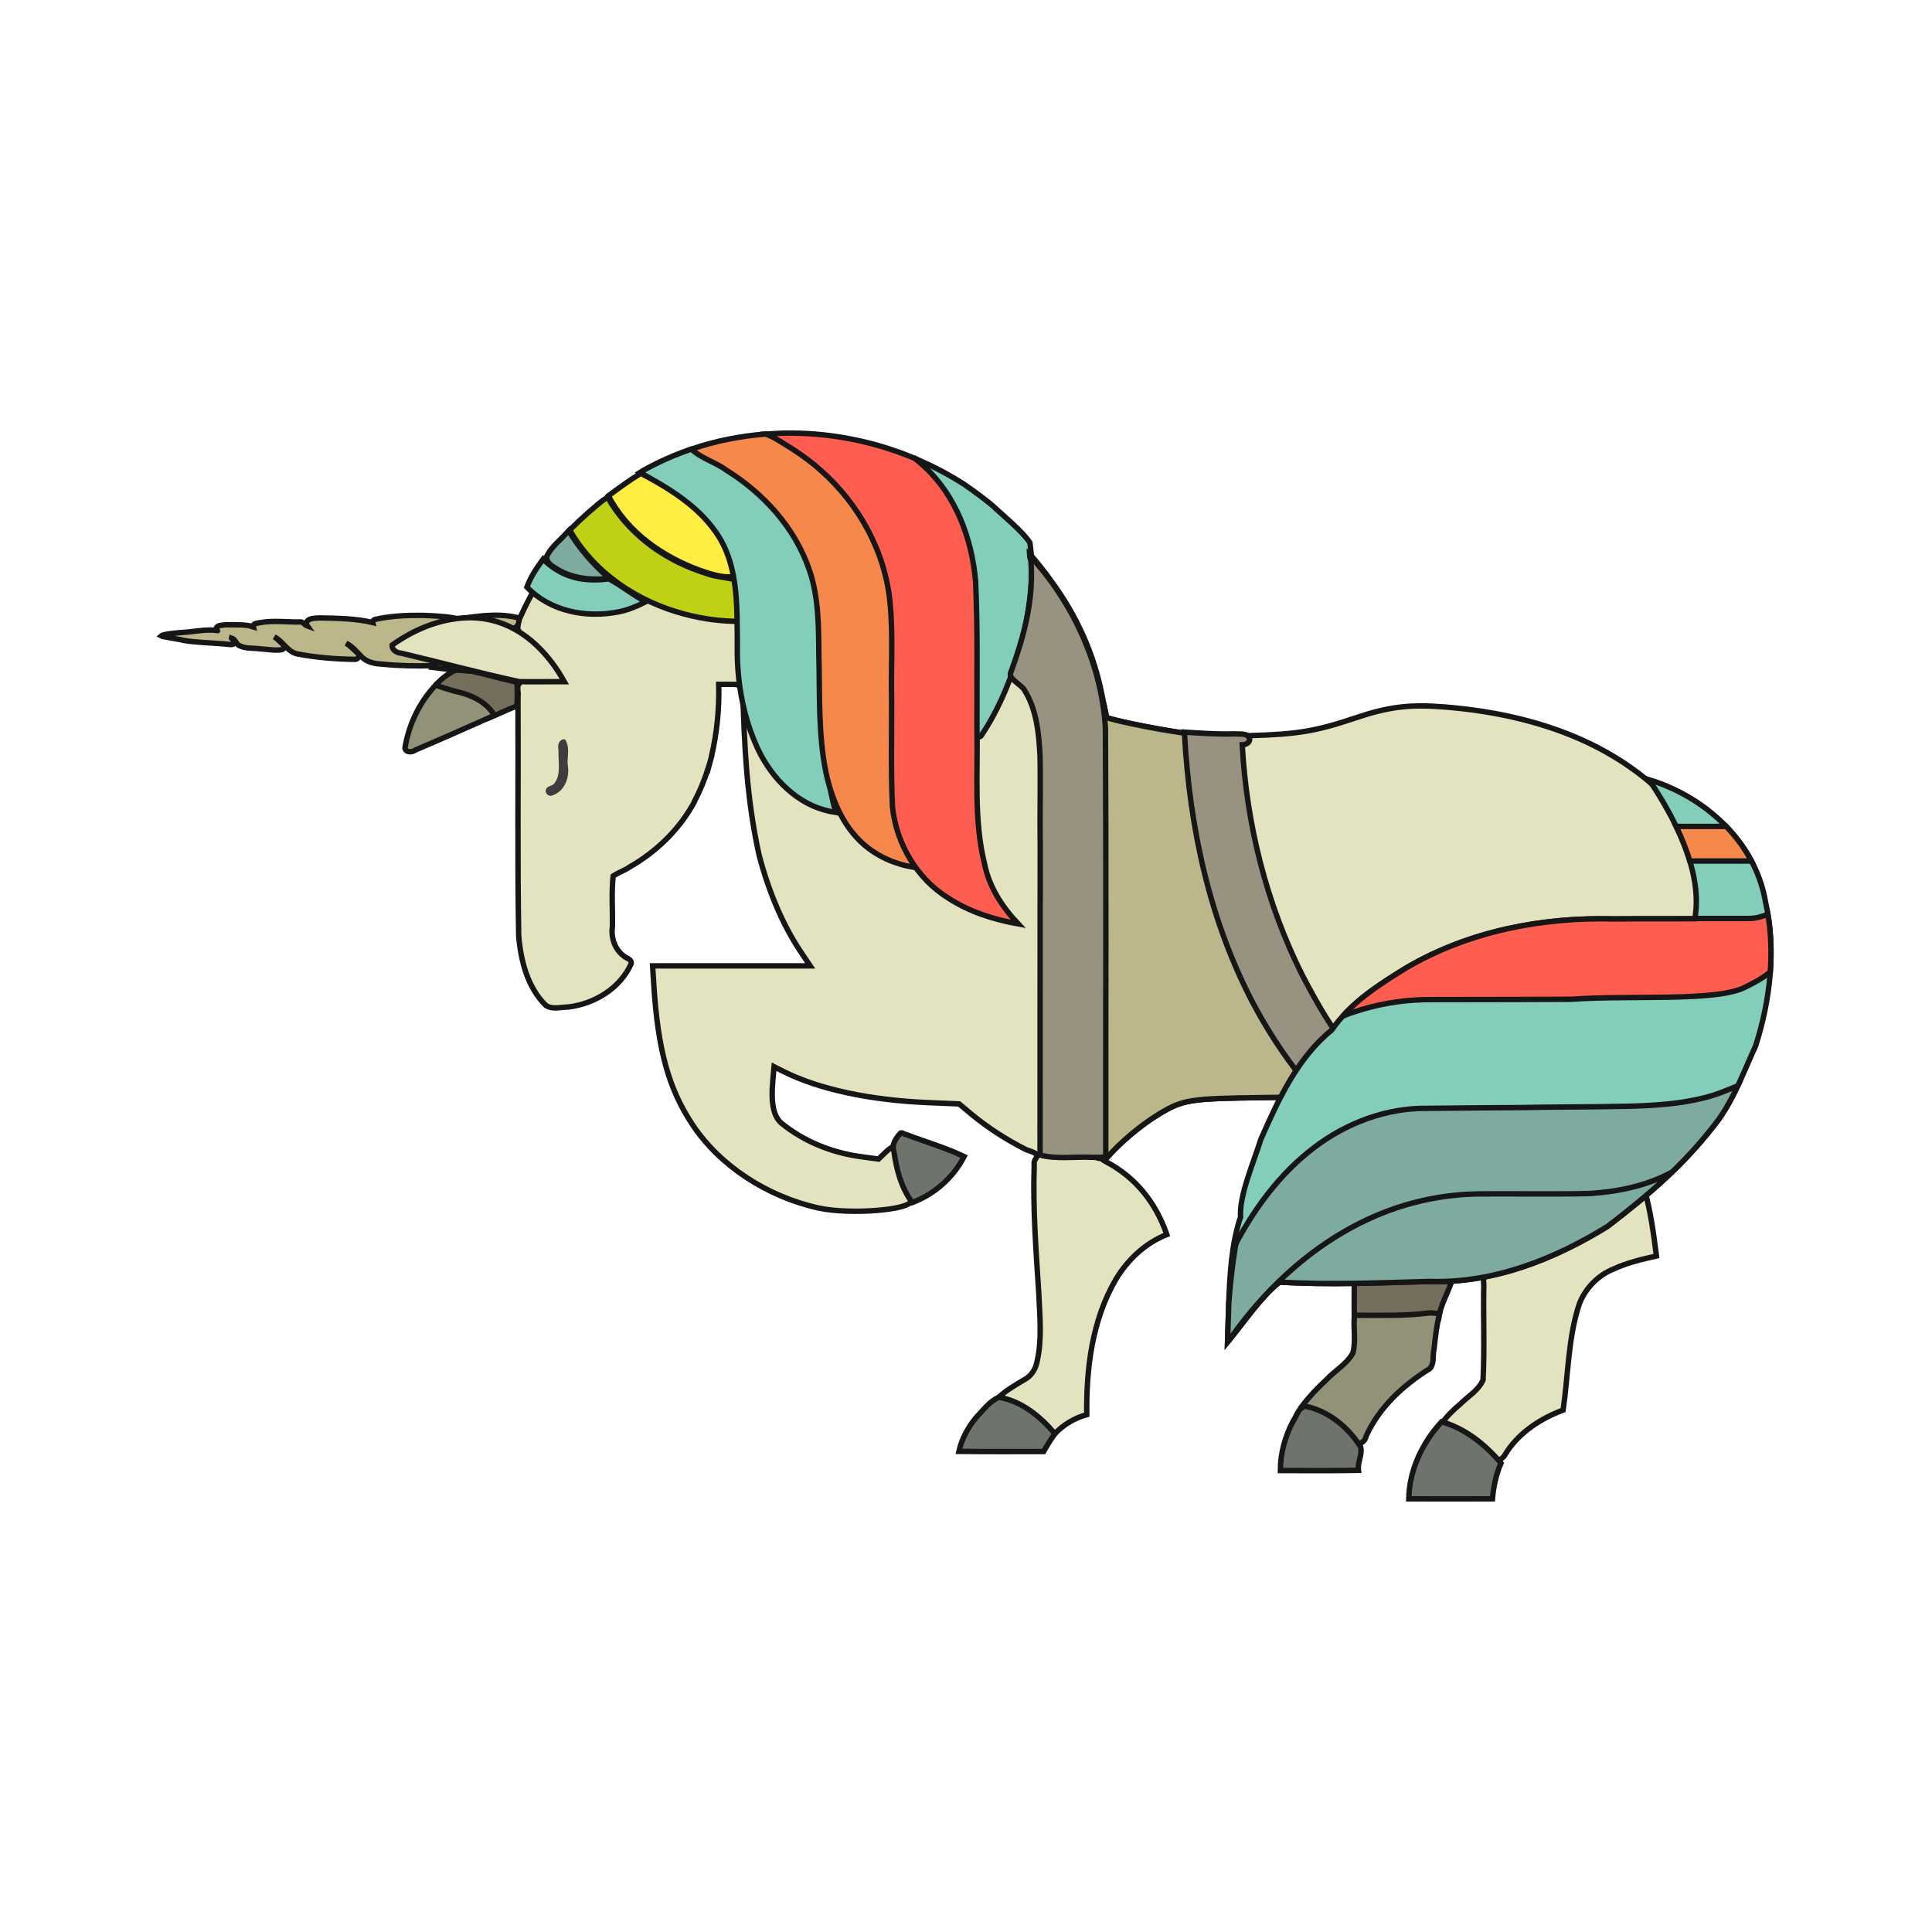 <svg:svg xmlns:dc="http://purl.org/dc/elements/1.1/" xmlns:ns1="http://sodipodi.sourceforge.net/DTD/sodipodi-0.dtd" xmlns:ns2="http://www.inkscape.org/namespaces/inkscape" xmlns:ns4="http://creativecommons.org/ns#" xmlns:rdf="http://www.w3.org/1999/02/22-rdf-syntax-ns#" xmlns:svg="http://www.w3.org/2000/svg" height="2855.357" id="Layer_1" version="1.1" viewBox="-231.267 -636.093 2855.357 2855.357" width="2855.357" x="0px" y="0px" ns1:docname="Stylized-Cartoon-Horse-unicorn-remix.svg" ns2:version="0.48.5 r10040" xml:space="preserve"><svg:defs id="defs85" /><ns1:namedview bordercolor="#666666" borderopacity="1" fit-margin-bottom="0" fit-margin-left="0" fit-margin-right="0" fit-margin-top="0" gridtolerance="10" guidetolerance="10" id="namedview83" objecttolerance="10" pagecolor="#ffffff" showgrid="false" ns2:current-layer="Layer_1" ns2:cx="1306.8761" ns2:cy="823.62701" ns2:pageopacity="0" ns2:pageshadow="2" ns2:window-height="480" ns2:window-width="640" ns2:zoom="0.22" /><svg:style id="style3" type="text/css">
	.st0{fill:#373435;stroke:#373435;}
	.st1{fill:#82CEBB;stroke:#82CEBB;}
	.st2{fill:#7DAB9F;stroke:#7DAB9F;}
	.st3{fill:#CCD5B5;stroke:#CCD5B5;}
	.st4{fill:#BBB78A;stroke:#BBB78A;}
	.st5{fill:#E4E3BF;stroke:#E4E3BF;}
	.st6{fill:#746F5D;stroke:#746F5D;}
	.st7{fill:#CDDEBC;stroke:#CDDEBC;}
	.st8{fill:#AAD5B8;stroke:#AAD5B8;}
	.st9{fill:#929278;stroke:#929278;}
	.st10{fill:#6E736B;stroke:#6E736B;}
</svg:style><svg:g id="g6490" transform="translate(-8.1643623e-5,17.977)"><svg:g id="g6285" style="stroke:#171616;stroke-width:8;stroke-miterlimit:4;stroke-opacity:1;stroke-dasharray:none" transform="translate(2186.062,-3276.796)"><svg:path d="M -1739.094,3611.062 C -1755.025,3617.327 -1769.631,3628.438 -1779.031,3642.875 -1780.686,3648.863 -1774.377,3653.35 -1768.999,3653.689 -1747.93,3661.414 -1722.449,3662.748 -1706.406,3680.281 -1704.838,3684.464 -1699.671,3686.646 -1695.562,3684.094 -1681.238,3678.289 -1667.46,3671.595 -1653.125,3665.812 -1652.782,3654.17 -1652.571,3642.502 -1653.406,3630.875 -1682.074,3624.973 -1710.204,3615.789 -1739.094,3611.062 z" id="use5343" style="fill:#746f5d;stroke:#171616;stroke-width:8;stroke-miterlimit:4;stroke-opacity:1;stroke-dasharray:none" ns2:connector-curvature="0" /><svg:path d="M -1774.344,3636.25 C -1797.887,3661.423 -1813.443,3694.38 -1818.875,3728.438 -1817.248,3735.356 -1808.054,3734.774 -1803.594,3731.25 -1764.417,3714.596 -1725.523,3697.348 -1686.656,3680.031 -1698.852,3659.06 -1722.87,3648.887 -1745.732,3644.158 -1755.055,3641.454 -1764.371,3638.704 -1773.438,3635.219 L -1774.098,3635.97 -1774.344,3636.25 z" id="use5345" style="fill:#929278;stroke:#171616;stroke-width:8;stroke-miterlimit:4;stroke-opacity:1;stroke-dasharray:none" ns2:connector-curvature="0" /></svg:g><svg:path d="M 39.978,292.365 C 58.092,295.727 84.137,295.864 106.442,298.252 109.452,298.802 116.248,299.142 114.895,294.345 114.183,292.34 110.615,289.536 110.761,288.888 115.62,290.418 117.28,295.165 120.155,298.671 129.658,305.269 142.261,303.3 153.224,304.851 163.928,305.443 174.939,307.812 185.547,306.103 190.452,304.519 188.123,298.527 184.897,296.514 181.426,293.232 178.122,289.784 174.124,287.175 187.058,293.569 193.409,309.444 208.261,312.416 236.177,317.753 265.026,320.004 293.548,320.436 297.746,320.374 302.059,314.839 297.729,311.753 292.154,306.538 286.83,300.736 280.241,296.574 289.592,301.129 295.994,309.239 302.98,316.464 310.756,324.424 321.979,327 332.787,327.389 357.968,329.999 383.33,330.477 408.624,329.766 413.49,317.738 404.251,306.332 396.164,298.478 394.951,296.907 387.093,290.463 391.228,293.096 400.04,299.301 407.81,307.655 412.743,317.169 415.293,322.281 413.735,328.476 409.783,332.519 441.653,336.639 473.786,339.201 505.943,338.674 500,327.812 504.368,315.308 502.911,303.745 497.791,294.336 490.211,286.405 481.751,279.799 490.303,285.524 498.074,291.916 505.186,299.171 516.687,284.958 529.986,272.147 545.406,262.291 513.912,250.782 479.436,255.538 447.06,260.742 429.491,256.752 411.051,256.039 392.989,255.397 369.36,255.167 345.443,256.218 322.415,261.546 320.697,262.286 319.113,264.005 319.608,265.99 293.979,259.842 267.246,259.755 240.99,259.155 234.603,259.864 225.095,258.792 221.712,265.607 220.533,267.655 222.625,270.368 223.31,271.334 218.482,269.65 216.095,263.647 210.412,265.209 188.69,265.347 166.134,261.998 145.032,267.945 143.226,268.683 143.191,271.487 143.356,272.414 130.07,267.934 115.577,269.921 101.795,269.214 97.493,270.503 89.964,269.016 88.378,274.401 87.667,276.317 92.782,278.853 89.314,277.772 76.154,276 62.756,278.159 49.663,279.713 45.083,280.447 11.302,281.761 6.679,285.892 8.069,286.742 38.588,291.514 39.978,292.365 z" id="use6209-4" style="fill:#bbb78a;fill-opacity:1;stroke:#171616;stroke-width:8;stroke-miterlimit:4;stroke-opacity:1;stroke-dasharray:none" ns1:nodetypes="ccccccccccccccccccccccccccccccccccccccccc" ns2:connector-curvature="0" /><svg:path d="M 929.219,4.016 C 768.16,5.642 611.477,90.29 536.406,260.86 533.999,270.896 533.22,274.715 534.844,277.422 534.697,278.262 534.536,279.11 534.406,279.953 L 534.812,357.391 C 534.946,357.391 535.147,357.391 535.281,357.391 532.07,362.356 535.595,369.542 534.281,375.172 534.908,493.019 533.29,610.908 535.312,728.735 538.355,765.72 548.214,804.824 575.125,831.61 584.814,838.564 597.306,834.219 608.281,834.266 647.049,829.706 685.275,806.782 701.5,770.328 702.975,763.35 694.21,762.325 690.406,758.672 677.318,748.774 671.437,731.561 673.844,715.578 674.344,690.636 672.224,665.193 674.938,640.547 682.726,635.438 691.784,632.53 699.438,627.203 736.489,606.014 768.944,575.611 790.625,538.578 792.075,536.731 793.192,534.45 794.156,532.328 794.207,532.234 794.261,532.142 794.312,532.047 794.301,532.038 794.292,532.025 794.281,532.016 794.61,531.289 794.948,530.604 795.25,529.953 803.403,514.615 809.933,498.453 815.188,481.891 815.269,481.985 815.355,482.079 815.438,482.172 816.576,478.211 817.644,474.228 818.656,470.235 819.313,467.883 819.953,465.535 820.562,463.172 820.508,463.123 820.461,463.065 820.406,463.016 828.47,428.473 831.882,392.884 830.969,357.391 838.259,357.388 847.04,357.39 855.156,357.391 869.043,359.867 866.613,365.068 866.719,375.922 869.037,443.45 871.465,523.524 890.719,610.047 905.134,665.028 926.296,714.063 952.375,752.953 L 966.094,773.391 849.656,773.391 733.25,773.391 734.906,799.922 C 740.968,897.457 756.815,954.917 792.375,1008.36 832.369,1068.467 902.068,1114.459 978.75,1131.328 1024.645,1141.425 1115.094,1134.308 1115.094,1120.61 1115.094,1118.376 1111.736,1109.214 1107.625,1100.235 1103.514,1091.256 1098.216,1074.645 1095.844,1063.328 1093.472,1052.012 1090.667,1041.902 1089.625,1040.86 1088.583,1039.818 1083.098,1043.467 1077.438,1048.953 L 1067.156,1058.922 1041.875,1055.516 C 997.321,1049.548 956.669,1032.58 924.188,1006.36 912.158,996.649 907.922,976.998 910.812,944.141 L 912.719,922.453 927.062,929.672 C 979.024,955.771 1054.573,971.973 1140.844,975.547 L 1186.281,977.422 1204.469,992.61 C 1227.471,1011.788 1255.867,1030.238 1284.875,1044.828 1314.971,1054.859 1294.804,1054.185 1297.219,1067.953 1295.022,1131.389 1299.953,1194.732 1304.031,1257.985 1305.402,1291.256 1309.05,1325.314 1301.438,1358.047 1299.496,1368.458 1293.863,1378.349 1284.5,1383.922 1270.945,1391.854 1257.376,1399.705 1245.594,1410.203 1277.163,1420.655 1305.694,1440.061 1326.594,1465.922 1339.652,1452.067 1356.477,1441.623 1374.875,1436.703 1374.023,1368.058 1382.854,1296.771 1417.906,1236.703 1435.418,1207.551 1461.382,1183.044 1493.219,1170.485 1458.516,1070.294 1378.411,1058.195 1402.844,1058.891 1424.533,1034.113 1453.453,1009.743 1481.125,992.703 1517.236,970.953 1526.526,969.461 1635.344,968.047 L 1732.844,966.766 1754.562,938.235 C 1815.932,857.652 1913.958,793.724 2019,765.766 2080.145,749.491 2088.822,748.628 2208.719,747.047 L 2322.031,745.547 2320.031,717.391 C 2316.968,673.819 2303.255,625.642 2284.188,591.578 2270.257,566.693 2252.106,544.374 2223.812,517.266 2148.072,444.7 2040.361,401.974 1905.156,390.891 1852.205,386.55 1821.492,390.299 1771.375,407.172 1714.07,426.466 1685.884,431.185 1616.625,433.078 1564.563,434.501 1549.6,433.801 1510.562,428.172 1472.427,422.673 1406.952,409.049 1404.469,406.078 1404.078,405.611 1400.789,390.293 1397.156,372.047 1385.191,311.944 1360.045,255.721 1322.25,204.547 1228.365,72.48 1081.379,4.92 936.906,4.016 934.348,4 931.775,3.99 929.219,4.016 z" id="use5253" style="fill:#e4e3bf;fill-opacity:1;stroke:#171616;stroke-width:8;stroke-miterlimit:4;stroke-opacity:1;stroke-dasharray:none" ns2:connector-curvature="0" /><svg:path d="M 1372.719,381.953 C 1372.732,382.946 1372.736,383.93 1372.75,384.922 1374.987,498.471 1373.116,612.051 1373.781,725.61 1468.123,785.069 1291.355,1056.445 1402.844,1058.891 1424.533,1034.113 1453.453,1009.743 1481.125,992.703 1517.236,970.953 1526.526,969.461 1635.344,968.047 L 1732.844,966.766 1738.219,959.703 C 1653.309,853.517 1599.457,729.895 1572,603.422 1559.331,546.968 1551.573,489.852 1546.969,432.516 1536.065,431.64 1524.942,430.245 1510.562,428.172 1472.427,422.673 1406.952,409.049 1404.469,406.078 1404.207,405.765 1402.599,398.469 1400.5,388.391 1391.208,386.359 1381.936,384.233 1372.719,381.953 z" id="use6045" style="fill:#bbb78a;stroke:#171616;stroke-width:8;stroke-miterlimit:4;stroke-opacity:1;stroke-dasharray:none" ns1:nodetypes="ccccccccccsccc" ns2:connector-curvature="0" /><svg:path d="M 460.344,258.891 C 419.837,259.891 380.962,275.899 348.375,299.266 347.725,306.906 355.467,310.899 362.015,311.352 420.085,325.168 477.897,340.717 536.281,353.391 558.437,353.719 580.594,353.293 602.75,353.36 581.098,314.494 548.375,279.322 505.125,265.36 490.714,260.754 475.515,258.524 460.344,258.891 z" id="use5341" style="fill:#e4e3bf;stroke:#171616;stroke-width:8;stroke-miterlimit:4;stroke-opacity:1;stroke-dasharray:none" ns2:connector-curvature="0" /><svg:path d="M 1099.156,1021.141 C 1092.742,1028.167 1085.927,1038.016 1090,1047.954 1093.549,1074.55 1100.782,1101.46 1117,1123.235 1149.843,1110.856 1177.581,1086.281 1193.625,1055.204 1166.006,1041.925 1136.28,1033.569 1107.704,1022.549 1105.126,1022.498 1100.743,1018.353 1099.156,1021.141 z" id="use5353" style="fill:#6e736b;stroke:#171616;stroke-width:8;stroke-miterlimit:4;stroke-opacity:1;stroke-dasharray:none" ns2:connector-curvature="0" /><svg:path d="M 1244.438,1411.204 C 1230.666,1417.478 1221.648,1430.364 1211.344,1440.985 1199.271,1455.467 1190.189,1472.539 1185.906,1490.985 1227.634,1491.462 1269.365,1491.187 1311.094,1491.204 1316.188,1482.12 1321.696,1473.283 1327.781,1464.829 1306.285,1439.465 1278.725,1416.65 1245.031,1410.922 L 1244.438,1411.204 z" id="use5359" style="fill:#6e736b;stroke:#171616;stroke-width:8;stroke-miterlimit:4;stroke-opacity:1;stroke-dasharray:none" ns2:connector-curvature="0" /><svg:g id="g6464" transform="translate(2,622)"><svg:g id="g5678" style="stroke:#171616;stroke-width:8;stroke-miterlimit:4;stroke-opacity:1;stroke-dasharray:none" transform="translate(2190.062,-3916.796)"><svg:g id="g5674" style="stroke:#171616;stroke-width:8;stroke-miterlimit:4;stroke-opacity:1;stroke-dasharray:none"><svg:path d="M -1477.15,3340.806 C -1493.34,3350.711 -1508.763,3362.078 -1524.15,3373.451 -1495.509,3428.561 -1443.295,3463.658 -1389.42,3483.464 -1373.816,3488.869 -1357.481,3494.381 -1340.993,3493.25 -1334.442,3489.722 -1337.087,3480.588 -1339.65,3475.103 -1353.193,3430.125 -1385.812,3395.487 -1422.093,3371.306 -1439.521,3359.713 -1457.71,3349.592 -1476.243,3340.261 L -1477.119,3340.788 -1477.15,3340.806 z" id="use5373" style="fill:#ffed42;fill-opacity:1;stroke:#171616;stroke-width:8;stroke-miterlimit:4;stroke-opacity:1;stroke-dasharray:none" ns2:connector-curvature="0" /><svg:path d="M -1527.118,3376.896 C -1536.338,3382.254 -1544.289,3390.472 -1552.773,3397.297 -1562.56,3405.914 -1572.104,3414.805 -1581.368,3424.038 -1544.109,3489.182 -1479.492,3530.385 -1412.181,3548.169 -1384.157,3555.751 -1355.19,3559.409 -1326.275,3559.085 -1327.249,3538.633 -1328.636,3518.004 -1334.025,3498.299 -1349.424,3493.795 -1365.812,3493.652 -1380.868,3487.724 -1435.789,3470.555 -1487.306,3436.101 -1520.181,3384.332 -1521.718,3381.389 -1523.217,3376.513 -1527.118,3376.896 z" id="use5375" style="fill:#bfd015;fill-opacity:1;stroke:#171616;stroke-width:8;stroke-miterlimit:4;stroke-opacity:1;stroke-dasharray:none" ns2:connector-curvature="0" /></svg:g><svg:g id="g5670" style="stroke:#171616;stroke-width:8;stroke-miterlimit:4;stroke-opacity:1;stroke-dasharray:none"><svg:path d="M -1584.556,3426.801 C -1594.682,3438.848 -1608.426,3448.314 -1615.368,3463.164 -1616.053,3474.045 -1604.994,3478.189 -1598.173,3482.949 -1575.278,3496.071 -1548.473,3498.35 -1523.025,3495.638 -1545.928,3475.226 -1566.752,3452.192 -1582.837,3425.061 -1583.41,3425.641 -1583.983,3426.221 -1584.556,3426.801 z" id="use5377" style="fill:#7dab9f;stroke:#171616;stroke-width:8;stroke-miterlimit:4;stroke-opacity:1;stroke-dasharray:none" ns2:connector-curvature="0" /><svg:path d="M -1621.9,3468.86 C -1630.795,3481.099 -1639.331,3493.803 -1644.556,3508.464 -1608.916,3545.214 -1555.956,3554.255 -1508.962,3544.997 -1495.033,3542.182 -1481.677,3536.696 -1468.9,3530.159 -1487.717,3520.186 -1504.829,3506.265 -1523.4,3496.218 -1548.828,3499.686 -1575.537,3497.78 -1598.312,3484.206 -1606.48,3479.645 -1613.891,3473.803 -1620.587,3467.053 -1621.025,3467.655 -1621.462,3468.258 -1621.9,3468.86 z" id="use5379" style="fill:#82cebb;stroke:#171616;stroke-width:8;stroke-miterlimit:4;stroke-opacity:1;stroke-dasharray:none" ns2:connector-curvature="0" /></svg:g></svg:g><svg:g id="g6458"><svg:path d="M 1128.344,-594.484 C 1147.697,-562.693 1200.017,-492.924 1204.875,-355.609 1206.353,-301.436 1205.049,-247.104 1205.688,-193.015 1205.702,-187.025 1214.031,-184.026 1217.344,-189.422 1271.085,-269.245 1300.832,-394.606 1288.844,-474.015 1277.742,-491.049 1248.554,-514.616 1233.969,-528.578 1222.674,-538.07 1207.5,-549.401 1191.594,-560.297 1171.236,-573.373 1150.091,-584.784 1128.344,-594.484 z" id="use5686" style="fill:#82cebb;fill-opacity:1;stroke:#171616;stroke-width:8;stroke-miterlimit:4;stroke-opacity:1;stroke-dasharray:none" ns1:nodetypes="cccccccc" ns2:connector-curvature="0" /><svg:path d="M 788.781,-612.422 C 764.381,-604.177 740.694,-593.741 718.031,-581.14 716.199,-580.008 714.35,-578.892 712.531,-577.734 756.319,-553.62 802.176,-526.871 830.125,-481.328 858.084,-434.886 855.922,-377.37 856.438,-323.078 855.409,-273.667 863.65,-222.869 883.031,-177.703 901.912,-132.167 938.781,-92.103 984.062,-79.265 989.976,-77.543 995.967,-76.212 1002.031,-75.265 980.966,-147.032 986.607,-223.626 983.781,-297.984 984.107,-348.109 982.401,-400.052 962.125,-445.765 933.796,-514.954 878.299,-566.811 816.781,-599.703 807.734,-604.37 798.432,-609.35 788.781,-612.422 z" id="use5369" style="fill:#82cebb;stroke:#171616;stroke-width:8;stroke-miterlimit:4;stroke-opacity:1;stroke-dasharray:none" ns2:connector-curvature="0" /><svg:path d="M 898.625,-634.609 C 861.094,-631.756 824.082,-624.351 788.562,-612.328 803.113,-598.425 823.686,-593.374 839.812,-581.453 894.688,-547.455 941.159,-496.894 962.688,-434.265 976.753,-394.041 976.577,-350.212 976.938,-307.765 978.513,-249.976 975.808,-191.324 987.438,-134.484 996.466,-91.631 1015.467,-48.424 1050.844,-21.953 1072.747,-5.493 1099.316,4.148 1126.438,6.86 1108.303,-25.124 1093.862,-60.535 1093.719,-98.172 1092.115,-139.207 1093.807,-180.274 1093.031,-221.328 1092.858,-274.376 1094.402,-327.534 1091.469,-380.515 1083.66,-458.4 1044.185,-532.023 984.75,-580.922 958.799,-602.96 930.021,-622.014 898.625,-634.609 z" id="use5367" style="fill:#f6884b;fill-opacity:1;stroke:#171616;stroke-width:8;stroke-miterlimit:4;stroke-opacity:1;stroke-dasharray:none" ns2:connector-curvature="0" /><svg:path d="M 936.906,-635.984 C 925.086,-636.058 913.287,-635.647 901.531,-634.828 901.667,-634.734 901.791,-634.634 901.938,-634.547 928.969,-618.332 956.46,-602.173 979.844,-580.828 1036.128,-531.324 1075.719,-459.73 1082.281,-383.703 1086.859,-336.303 1083.268,-288.629 1084.5,-241.109 1084.711,-188.341 1083.226,-135.479 1085.781,-82.765 1091.831,-28.651 1121.943,22.627 1168.188,51.172 1199.316,71.532 1235.249,82.898 1271.531,89.422 1248.208,64.655 1228.911,35.306 1222.031,1.61 1205.519,-64.489 1212.144,-133.268 1210.594,-200.734 1210.354,-272.782 1211.869,-344.902 1208.594,-416.89 1203.156,-479.454 1179.855,-542.877 1133.438,-585.953 1128.708,-590.492 1123.713,-594.743 1118.531,-598.703 1060.393,-623.092 998.425,-635.599 936.906,-635.984 z" id="use5365" style="fill:#ff5d4f;fill-opacity:1;stroke:#171616;stroke-width:8;stroke-miterlimit:4;stroke-opacity:1;stroke-dasharray:none" ns2:connector-curvature="0" /></svg:g></svg:g><svg:path d="M 2197.25,1107.672 C 2129.887,1163.024 2050.963,1205.859 1966.312,1227.422 1958.188,1232.63 1962.669,1243.009 1961.552,1250.766 1960.909,1295.69 1962.864,1340.721 1960.562,1385.579 1953.454,1401.323 1937.642,1410.115 1925.812,1421.985 1916.513,1429.904 1907.628,1438.344 1900.562,1448.36 1932.005,1458.389 1958.154,1479.801 1981.312,1502.61 1989.124,1504.863 1992.847,1496.077 1996.219,1490.891 2015.676,1461.84 2046.503,1442.029 2078.906,1429.922 2086.581,1377.792 2086.135,1323.662 2102.719,1273.422 2111.646,1249.9 2130.462,1230.608 2153.747,1221.305 2173.792,1211.969 2195.368,1207.156 2216.844,1202.172 2212.672,1169.82 2208.466,1137.326 2199.625,1105.86 2198.833,1106.464 2198.042,1107.068 2197.25,1107.672 z" id="use5715" style="fill:#e4e3bf;stroke:#171616;stroke-width:8;stroke-miterlimit:4;stroke-opacity:1;stroke-dasharray:none" ns2:connector-curvature="0" /><svg:path d="M 1898.5,1448.172 C 1870.48,1478.795 1851.512,1518.996 1850.781,1561.11 1892.01,1561.182 1933.24,1561.288 1974.469,1561.11 1976.077,1543.027 1979.8,1525.025 1987.094,1508.329 1963.896,1480.807 1934.422,1457.197 1899.344,1447.204 L 1898.687,1447.958 1898.5,1448.172 z" id="use5717" style="fill:#6e736b;stroke:#171616;stroke-width:8;stroke-miterlimit:4;stroke-opacity:1;stroke-dasharray:none" ns2:connector-curvature="0" /><svg:path d="M 1905.156,1237.016 C 1865.794,1240.191 1826.274,1237.457 1786.844,1238.407 1781.812,1239.568 1772.008,1235.95 1770.25,1240.391 1770.175,1262.162 1770.032,1283.934 1770.375,1305.704 1808.213,1305.815 1846.301,1306.507 1883.906,1302.579 1890.519,1303.557 1896.229,1297.55 1895.438,1291.047 1898.567,1274.009 1907.448,1258.736 1913.125,1242.672 1912.774,1238.896 1908.75,1236.468 1905.156,1237.016 z" id="use5723" style="fill:#746f5d;stroke:#171616;stroke-width:8;stroke-miterlimit:4;stroke-opacity:1;stroke-dasharray:none" ns2:connector-curvature="0" /><svg:path d="M 1881.25,1286.297 C 1844.631,1291.235 1807.428,1289.637 1770.531,1289.797 1768.536,1308.282 1772.982,1327.454 1768.219,1345.516 1759.024,1362.262 1741.538,1371.538 1728.876,1385.218 1716.112,1396.976 1704.129,1409.537 1693.594,1423.391 1725.633,1431.381 1753.775,1451.902 1774.031,1477.579 1780.453,1481.773 1786.838,1474.415 1787.781,1468.391 1807.095,1425.656 1842.836,1392.873 1882.031,1368.547 1889.095,1360.505 1885.619,1348.905 1888.215,1339.376 1889.988,1321.997 1892.127,1304.579 1896.25,1287.61 1891.252,1287.093 1886.326,1286.066 1881.25,1286.297 z" id="use5725" style="fill:#929278;stroke:#171616;stroke-width:8;stroke-miterlimit:4;stroke-opacity:1;stroke-dasharray:none" ns2:connector-curvature="0" /><svg:path d="M 1697.688,1424.422 C 1687.172,1426.855 1685.168,1438.966 1679.625,1446.61 1667.971,1468.974 1660.995,1493.946 1661.062,1519.297 1699.51,1519.235 1737.962,1519.708 1776.406,1518.985 1774.783,1507.199 1782.523,1496.039 1779.656,1484.36 1761.356,1455.342 1732.633,1431.497 1698.594,1424.391 1698.292,1424.403 1697.987,1424.367 1697.688,1424.422 z" id="use5727" style="fill:#6e736b;stroke:#171616;stroke-width:8;stroke-miterlimit:4;stroke-opacity:1;stroke-dasharray:none" ns2:connector-curvature="0" /><svg:path d="M 1519.328,430.266 C 1526.865,568.854 1556.336,708.336 1623.156,833.235 1647.269,878.063 1676.342,920.679 1710.005,959.86 1719.123,963.182 1730.844,959.166 1733.861,950.192 1745.138,935.111 1757.659,920.884 1770.375,906.828 1738.831,870.784 1715.584,829.408 1693.841,787.95 1640.205,681.24 1611.067,564.136 1604.661,446.735 1610.091,446.729 1617.247,442.838 1615.273,436.985 1612.115,428.971 1600.899,431.24 1593.78,430.555 1568.879,431.259 1544.021,429.554 1519.193,427.985 1519.238,428.745 1519.283,429.506 1519.328,430.266 z" id="use6047" style="fill:#989380;fill-opacity:1;stroke:#171616;stroke-width:8;stroke-miterlimit:4;stroke-opacity:1;stroke-dasharray:none" ns2:connector-curvature="0" /><svg:g id="g6483" transform="translate(-880,0)"><svg:path d="M 2464.675,1273.481 C 2466.212,1230.479 2468.854,1183.337 2482.211,1144.538 2480.074,1112.978 2500.938,1065.617 2512.138,1029.839 2537.986,971.284 2566.4,909.073 2617.068,868.184 2643.981,828.264 2687.223,800.798 2728.068,775.82 2820.463,721.853 2928.698,701.146 3034.861,704.079 3074.437,703.659 3114.016,703.87 3153.593,703.784 3168.228,621.287 3104.543,526.951 3085.968,498.344 3169.229,523.447 3243.291,590.966 3258.094,679.22 3273.865,749.149 3265.133,823.857 3243.428,891.678 3226.623,928.164 3212.894,966.2 3189.309,999.722 3140.332,1065.332 3086.041,1111.249 3024.797,1158.263 2945.898,1207.098 2855.359,1242.95 2761.177,1239.814 2687.481,1241.764 2612.875,1245.23 2539.742,1240.726 2509.587,1265.804 2488.198,1299.697 2462.952,1329.542 2463.526,1310.855 2464.101,1292.168 2464.675,1273.481 z" id="use5881-7" style="fill:#82cebb;fill-opacity:1;stroke:#171616;stroke-width:8;stroke-miterlimit:4;stroke-opacity:1;stroke-dasharray:none" ns1:nodetypes="cccccccccccccccc" ns2:connector-curvature="0" /><svg:path d="M 3125.935,567.245 C 3133.567,583.057 3140.778,600.404 3146.185,618.495 L 3237.31,618.495 C 3227.366,599.773 3214.646,582.59 3199.841,567.276 3199.577,567.279 3199.296,567.318 3199.028,567.339 3177.047,567.413 3150.604,567.215 3125.935,567.245 z" id="use5885-6" style="fill:#f6884b;fill-opacity:1;stroke:#171616;stroke-width:8;stroke-miterlimit:4;stroke-opacity:1;stroke-dasharray:none" ns2:connector-curvature="0" /><svg:path d="M 3261.653,697.526 C 3257.644,698.828 3253.7,699.954 3250.872,700.745 3240.322,704.323 3229.136,703.227 3218.372,703.339 3196.8,703.368 3175.215,703.373 3153.653,703.37 3153.63,703.505 3153.615,703.641 3153.591,703.776 3114.014,703.862 3074.448,703.669 3034.872,704.089 2928.708,701.156 2820.454,721.841 2728.06,775.807 2694.598,796.271 2659.536,818.4 2633.153,847.682 2638.231,845.686 2643.303,843.64 2648.528,841.995 2682.312,830.476 2717.684,824.233 2753.278,823.339 2766.6,823.115 2780.019,823.214 2793.341,823.214 2852.701,823.325 2912.168,822.888 2971.528,822.776 3057.882,816.355 3186.092,826.912 3228.497,804.651 3240.017,798.921 3254.277,791.632 3265.122,782.12 3267.144,753.814 3266.226,725.376 3261.653,697.526 z" id="use5887-5" style="fill:#ff5d4f;fill-opacity:1;stroke:#171616;stroke-width:8;stroke-miterlimit:4;stroke-opacity:1;stroke-dasharray:none" ns1:nodetypes="ccccccccccccccc" ns2:connector-curvature="0" /><svg:path d="M 3126.497,1070.151 C 3126.13,1070.15 3125.74,1070.154 3125.372,1070.182 3098.432,1076.926 3072.283,1088.362 3044.091,1088.245 2962.613,1095.057 2880.698,1091.212 2799.185,1097.12 2764.019,1100.012 2729.341,1107.831 2696.716,1121.276 2635.126,1145.115 2578.814,1181.939 2530.56,1226.995 2526.579,1233.125 2529.89,1240.471 2535.497,1244.37 2536.895,1243.137 2538.311,1241.908 2539.747,1240.714 2612.88,1245.218 2687.488,1241.757 2761.185,1239.807 2855.366,1242.944 2945.911,1207.111 3024.81,1158.276 3061.591,1130.041 3095.846,1102.192 3127.966,1070.245 3127.475,1070.193 3126.991,1070.152 3126.497,1070.151 z" id="path5951-9" style="fill:#7dab9f;fill-opacity:1;stroke:#171616;stroke-width:8;stroke-linecap:square;stroke-linejoin:round;stroke-miterlimit:4;stroke-opacity:1;stroke-dasharray:none;stroke-dashoffset:0" ns2:connector-curvature="0" /><svg:path d="M 3216.997,950.87 C 3211.184,953.285 3204.84,955.749 3199.966,957.62 3178.63,966.588 3155.951,971.77 3132.966,975.12 3108.435,978.793 3083.587,980.082 3058.747,980.839 3002.677,982.027 2946.505,981.821 2890.435,982.901 2842.507,983.009 2794.581,983.765 2746.653,984.089 2686.769,986.25 2628.426,1010.658 2581.528,1049.339 2539.888,1083.265 2506.477,1127.347 2480.091,1174.995 2478.03,1178.993 2475.375,1182.769 2474.653,1187.307 2471.149,1208.809 2468.465,1230.528 2466.403,1252.245 2465.813,1259.052 2465.242,1265.873 2464.716,1272.682 2464.706,1272.95 2464.694,1273.227 2464.685,1273.495 L 2462.966,1329.526 C 2464.118,1328.164 2465.266,1326.81 2466.403,1325.432 2470.884,1319.286 2474.999,1312.844 2479.685,1306.932 2491.744,1290.833 2504.642,1275.502 2518.247,1260.807 2567.618,1207.649 2627.195,1163.971 2693.778,1137.932 2738.099,1120.537 2785.197,1111.251 2832.403,1110.495 2858.584,1110.171 2884.755,1110.509 2910.935,1110.401 2940.207,1110.185 2969.475,1110.811 2998.747,1109.839 3039.563,1107.138 3080.71,1098.943 3117.403,1079.495 3118.286,1079.022 3119.152,1078.513 3120.028,1078.026 3144.292,1054.638 3167.334,1029.153 3189.31,999.714 3200.228,984.195 3209.021,967.721 3216.997,950.87 z" id="use5889-6" style="fill:#7dab9f;fill-opacity:1;stroke:#171616;stroke-width:8;stroke-miterlimit:4;stroke-opacity:1;stroke-dasharray:none" ns2:connector-curvature="0" /></svg:g><svg:path d="M 1292.406,175.985 C 1296.615,233.743 1281.908,286.951 1262,341.422 1260.284,349.993 1280.165,359.311 1282.969,366.141 1300.973,395.164 1304.13,430.234 1305.844,463.641 1306.722,507.979 1305.409,552.328 1306.099,596.672 1305.803,748.807 1306.032,900.943 1305.875,1053.079 1331.177,1059.576 1357.509,1055.022 1383.281,1056.391 1389.844,1056.374 1396.407,1056.286 1402.969,1056.172 1402.78,845.154 1403.675,634.125 1402.505,423.113 1397.611,329.091 1353.91,235.065 1290.219,166.516 1290.281,168.339 1292.344,174.162 1292.406,175.985 z" id="use6059" style="fill:#989380;fill-opacity:1;stroke:#171616;stroke-width:8;stroke-miterlimit:4;stroke-opacity:1;stroke-dasharray:none" ns1:nodetypes="ccccccccccc" ns2:connector-curvature="0" /><svg:path d="M 601.031,442.704 C 595.221,445.934 598.803,453.985 598.106,459.297 598.227,474.846 601.715,493.209 591.062,506.235 588.455,509.925 583.596,510.738 580.156,512.703 577.271,515.475 581.36,519.727 584.5,517.516 599.83,512.08 606.361,494.057 604.13,478.863 601.891,466.867 607.403,453.815 601.562,442.641 L 601.219,442.641 601.031,442.704 z" id="use5325" style="fill:#373435;stroke:#403c3e;stroke-width:8;stroke-miterlimit:4;stroke-opacity:1;stroke-dasharray:none" ns2:connector-curvature="0" /></svg:g></svg:svg>
